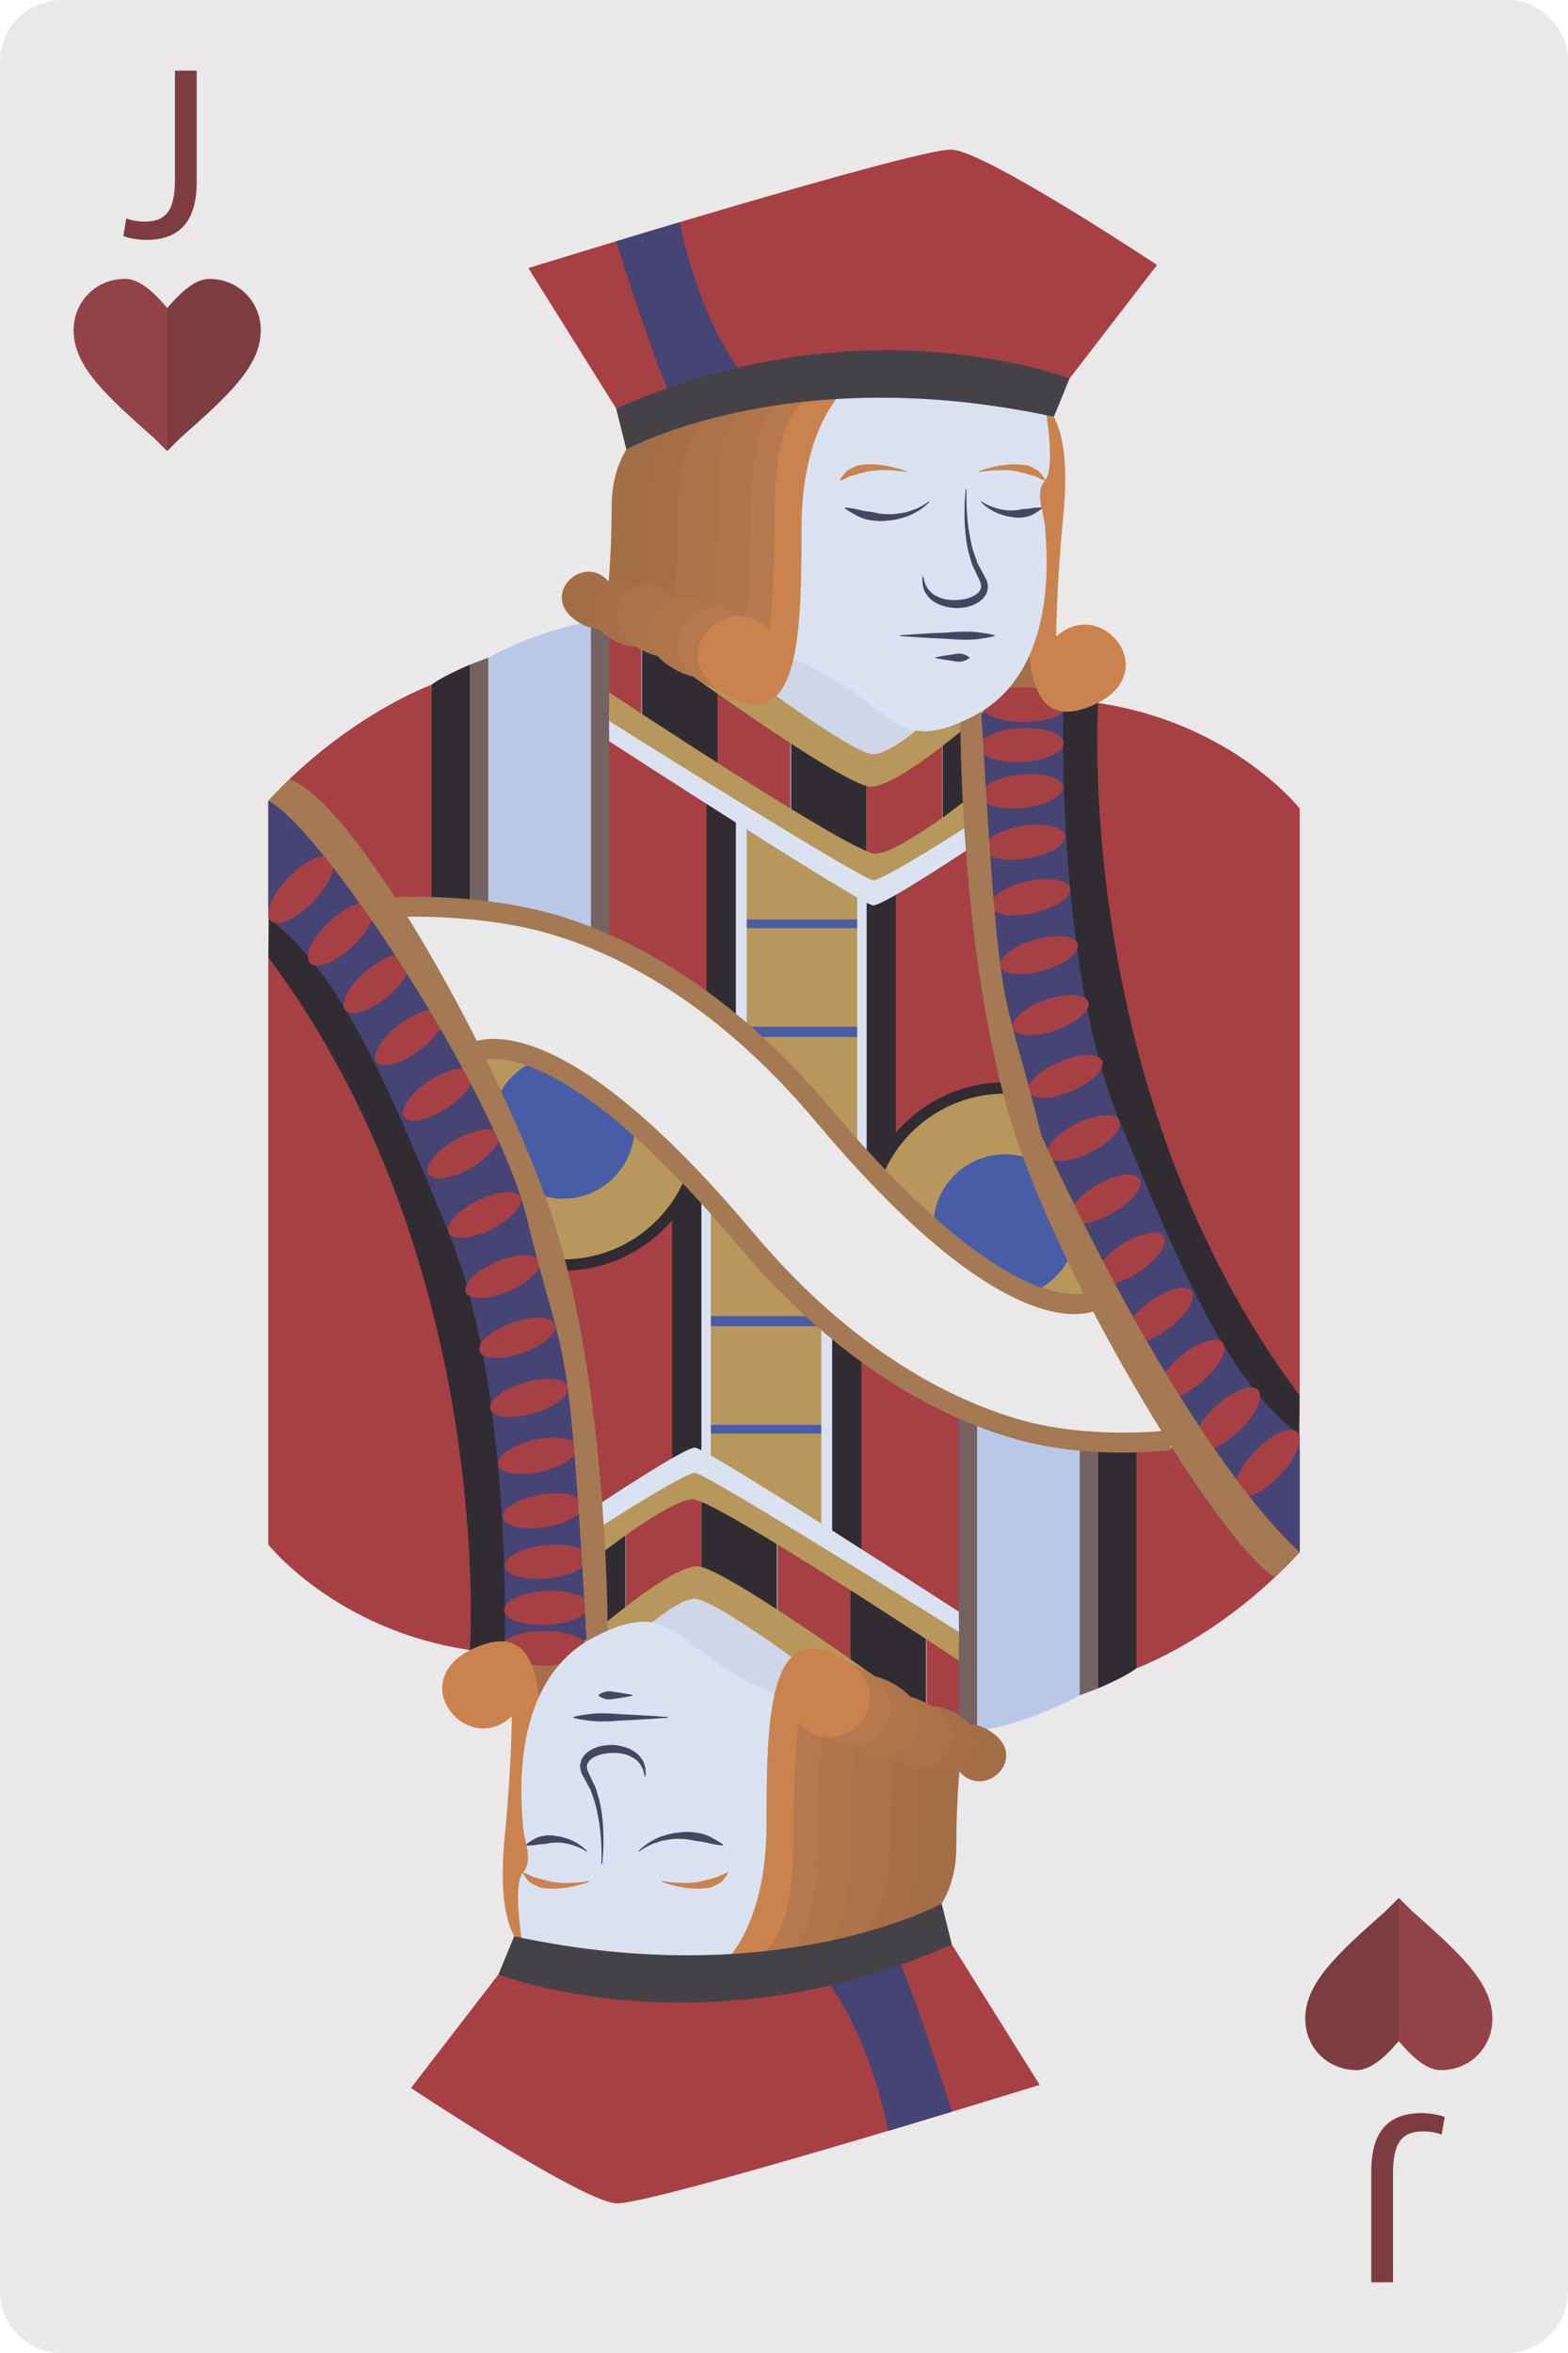 <?xml version="1.0" encoding="UTF-8" standalone="no"?><!-- Generator: Gravit.io --><svg xmlns="http://www.w3.org/2000/svg" xmlns:xlink="http://www.w3.org/1999/xlink" style="isolation:isolate" viewBox="418.385 450.193 69.123 103.684" width="69.123pt" height="103.684pt"><g><path d=" M 487.508 551.156 C 487.508 552.658 486.289 553.877 484.787 553.877 L 421.106 553.877 C 419.604 553.877 418.385 552.658 418.385 551.156 L 418.385 452.914 C 418.385 451.412 419.604 450.193 421.106 450.193 L 484.787 450.193 C 486.289 450.193 487.508 451.412 487.508 452.914 L 487.508 551.156 Z " fill="rgb(234,232,232)"/><path d=" M 425.758 470.068 L 425.181 469.492 C 423.037 467.596 421.636 466.318 421.636 464.75 C 421.636 463.475 422.626 462.484 423.901 462.484 C 424.605 462.484 425.306 463.234 425.758 463.77 C 426.211 463.234 426.911 462.484 427.614 462.484 C 428.89 462.484 429.88 463.475 429.88 464.75 C 429.88 466.318 428.479 467.596 426.335 469.492 L 425.758 470.068 Z " fill="rgb(125,60,64)"/><path d=" M 425.749 463.764 C 425.296 463.229 424.601 462.488 423.901 462.488 C 422.626 462.488 421.636 463.479 421.636 464.754 C 421.636 466.322 423.037 467.602 425.181 469.496 L 425.749 470.064 L 425.749 463.764 Z " fill="rgb(147,67,72)"/><path d=" M 480.047 533.828 L 480.625 534.404 C 482.769 536.301 484.17 537.578 484.17 539.146 C 484.17 540.422 483.18 541.412 481.903 541.412 C 481.2 541.412 480.5 540.664 480.047 540.129 C 479.595 540.664 478.894 541.412 478.191 541.412 C 476.915 541.412 475.925 540.422 475.925 539.146 C 475.925 537.578 477.325 536.301 479.47 534.404 L 480.047 533.828 Z " fill="rgb(125,60,64)"/><path d=" M 480.056 540.135 C 480.51 540.668 481.204 541.408 481.903 541.408 C 483.18 541.408 484.17 540.418 484.17 539.143 C 484.17 537.574 482.769 536.297 480.625 534.4 L 480.056 533.834 L 480.056 540.135 Z " fill="rgb(147,67,72)"/><path d=" M 426.098 458.14 C 426.098 459.577 425.608 459.958 424.759 459.958 C 424.432 459.958 424.149 459.893 423.953 459.817 L 423.823 460.59 C 424.051 460.688 424.476 460.764 424.835 460.764 C 426.098 460.764 427.056 460.165 427.056 458.217 L 427.056 453.307 L 426.098 453.307 L 426.098 458.14 Z " fill="rgb(125,60,64)"/><path d=" M 479.794 545.93 C 479.794 544.493 480.284 544.112 481.133 544.112 C 481.46 544.112 481.743 544.177 481.939 544.253 L 482.069 543.48 C 481.841 543.382 481.416 543.306 481.057 543.306 C 479.794 543.306 478.836 543.905 478.836 545.853 L 478.836 550.763 L 479.794 550.763 L 479.794 545.93 Z " fill="rgb(125,60,64)"/><path d=" M 468.489 523.703 C 468.489 523.703 472.214 522.355 475.681 518.592 L 475.681 513.98 L 468.489 513.98 L 468.489 523.703 Z " fill="rgb(166,64,69)"/><path d=" M 465.533 466.875 L 469.391 461.869 C 469.391 461.869 461.865 456.875 460.348 456.787 C 458.83 456.699 441.676 462.006 441.676 462.006 L 445.548 468.195 L 465.533 466.875 Z " fill="rgb(166,64,69)"/><path d=" M 445.548 460.824 C 445.548 460.824 447.674 467.627 448.224 468.078 C 448.774 468.531 451.572 467.244 451.572 467.244 C 451.572 467.244 449.414 465.107 448.35 459.984 L 445.548 460.824 Z " fill="rgb(69,68,116)"/><path d=" M 475.681 511.689 L 475.681 485.82 C 475.681 485.82 472.429 481.676 465.902 481.063 C 465.902 481.063 465.781 507.264 475.681 511.689 Z " fill="rgb(166,64,69)"/><path d=" M 456.589 482.482 L 453.261 482.482 L 453.261 488.592 L 456.589 488.592 L 456.589 482.482 Z " fill="rgb(48,44,50)"/><path d=" M 463.262 480.373 L 459.934 480.373 L 459.934 486.482 L 463.262 486.482 L 463.262 480.373 Z " fill="rgb(48,44,50)"/><path d=" M 453.236 480.057 L 449.908 480.057 L 449.908 486.164 L 453.236 486.164 L 453.236 480.057 Z " fill="rgb(166,64,69)"/><path d=" M 459.917 482.049 L 456.589 482.049 L 456.589 488.158 L 459.917 488.158 L 459.917 482.049 Z " fill="rgb(166,64,69)"/><path d=" M 450.014 478.215 L 446.685 478.215 L 446.685 484.324 L 450.014 484.324 L 450.014 478.215 Z " fill="rgb(48,44,50)"/><path d=" M 446.66 478.094 L 443.332 478.094 L 443.332 481.896 L 446.66 481.896 L 446.66 478.094 Z " fill="rgb(166,64,69)"/><path d=" M 463.233 478.203 L 462.472 480.924 L 465.03 481.063 L 463.233 478.203 Z " fill="rgb(167,111,73)"/><path d=" M 466.794 481.16 C 466.794 481.16 465.629 498.273 475.681 511.689 C 475.669 512.871 475.662 513.471 475.662 513.471 C 475.662 513.471 469.747 510.691 466.381 498.965 C 463.015 487.24 464.54 481.16 464.54 481.16 L 466.794 481.16 Z " fill="rgb(48,44,50)"/><path d=" M 465.257 481.541 C 465.257 481.541 464.948 492.805 467.728 499.553 C 470.507 506.301 472.441 510.9 475.681 513.441 L 475.681 518.592 C 475.681 518.592 466.549 509.762 463.555 499.816 C 460.561 489.869 461.12 481.17 461.12 481.17 L 465.257 481.541 Z " fill="rgb(69,68,116)"/><path d=" M 465.426 481.244 C 465.426 481.666 464.568 482.008 463.512 482.008 C 462.454 482.008 461.598 481.666 461.598 481.244 C 461.598 480.82 462.454 480.479 463.512 480.479 C 464.568 480.479 465.426 480.82 465.426 481.244 Z " fill="rgb(166,64,69)"/><path d=" M 465.284 482.926 C 465.306 483.34 464.485 483.719 463.452 483.773 C 462.418 483.828 461.562 483.537 461.541 483.123 C 461.519 482.711 462.339 482.332 463.373 482.277 C 464.406 482.223 465.263 482.514 465.284 482.926 Z " fill="rgb(166,64,69)"/><path d=" M 465.255 484.861 C 465.299 485.266 464.515 485.682 463.504 485.791 C 462.493 485.898 461.639 485.66 461.595 485.256 C 461.551 484.852 462.336 484.438 463.346 484.328 C 464.356 484.219 465.211 484.457 465.255 484.861 Z " fill="rgb(166,64,69)"/><path d=" M 465.343 487.01 C 465.408 487.404 464.66 487.857 463.673 488.021 C 462.686 488.184 461.832 487.996 461.767 487.602 C 461.701 487.207 462.449 486.756 463.437 486.592 C 464.424 486.428 465.277 486.615 465.343 487.01 Z " fill="rgb(166,64,69)"/><path d=" M 465.554 489.332 C 465.641 489.717 464.929 490.207 463.965 490.424 C 463.001 490.643 462.148 490.506 462.062 490.121 C 461.975 489.736 462.686 489.246 463.649 489.029 C 464.614 488.811 465.467 488.947 465.554 489.332 Z " fill="rgb(166,64,69)"/><path d=" M 465.892 491.787 C 466.001 492.162 465.326 492.689 464.384 492.961 C 463.443 493.232 462.592 493.148 462.483 492.773 C 462.374 492.396 463.05 491.871 463.99 491.6 C 464.932 491.326 465.782 491.41 465.892 491.787 Z " fill="rgb(166,64,69)"/><path d=" M 466.363 494.334 C 466.494 494.701 465.855 495.264 464.938 495.59 C 464.02 495.916 463.17 495.885 463.039 495.518 C 462.909 495.15 463.547 494.59 464.465 494.262 C 465.383 493.936 466.232 493.969 466.363 494.334 Z " fill="rgb(166,64,69)"/><path d=" M 466.974 496.936 C 467.126 497.295 466.524 497.893 465.629 498.273 C 464.735 498.656 463.886 498.674 463.733 498.316 C 463.581 497.959 464.183 497.361 465.078 496.98 C 465.973 496.598 466.821 496.58 466.974 496.936 Z " fill="rgb(166,64,69)"/><path d=" M 467.728 499.553 C 467.901 499.9 467.336 500.535 466.465 500.971 C 465.593 501.406 464.746 501.479 464.571 501.129 C 464.397 500.781 464.963 500.146 465.835 499.711 C 466.706 499.275 467.554 499.203 467.728 499.553 Z " fill="rgb(166,64,69)"/><path d=" M 468.631 502.143 C 468.827 502.48 468.297 503.152 467.449 503.643 C 466.601 504.133 465.755 504.256 465.559 503.916 C 465.362 503.578 465.893 502.904 466.74 502.414 C 467.589 501.926 468.435 501.803 468.631 502.143 Z " fill="rgb(166,64,69)"/><path d=" M 469.688 504.664 C 469.906 504.994 469.414 505.703 468.589 506.248 C 467.763 506.793 466.918 506.967 466.7 506.637 C 466.482 506.307 466.976 505.598 467.8 505.053 C 468.626 504.51 469.471 504.336 469.688 504.664 Z " fill="rgb(166,64,69)"/><path d=" M 470.906 507.082 C 471.146 507.402 470.689 508.148 469.887 508.748 C 469.085 509.346 468.241 509.572 468.001 509.252 C 467.762 508.932 468.219 508.186 469.021 507.586 C 469.822 506.988 470.667 506.762 470.906 507.082 Z " fill="rgb(166,64,69)"/><path d=" M 472.288 509.354 C 472.55 509.666 472.13 510.447 471.352 511.102 C 470.572 511.754 469.729 512.031 469.468 511.721 C 469.207 511.41 469.627 510.627 470.406 509.975 C 471.185 509.32 472.027 509.043 472.288 509.354 Z " fill="rgb(166,64,69)"/><path d=" M 473.842 511.441 C 474.124 511.742 473.741 512.561 472.985 513.27 C 472.229 513.977 471.388 514.307 471.105 514.004 C 470.822 513.703 471.206 512.883 471.961 512.176 C 472.717 511.467 473.559 511.139 473.842 511.441 Z " fill="rgb(166,64,69)"/><path d=" M 475.57 513.303 C 475.875 513.594 475.528 514.449 474.796 515.213 C 474.063 515.975 473.223 516.355 472.918 516.063 C 472.613 515.77 472.96 514.914 473.692 514.152 C 474.425 513.391 475.266 513.01 475.57 513.303 Z " fill="rgb(166,64,69)"/><path d=" M 456.364 496.135 L 451.074 496.135 L 451.074 490.283 L 456.364 490.283 L 456.364 496.135 Z " fill="rgb(73,93,167)"/><path d=" M 451.303 495.889 L 456.364 495.889 L 456.364 501.195 L 451.303 495.889 Z " fill="rgb(183,151,91)"/><path d=" M 451.119 495.438 L 456.454 495.438 L 456.454 491.094 L 451.119 491.094 L 451.119 495.438 Z " fill="rgb(183,151,91)"/><path d=" M 451.119 490.711 L 456.364 490.711 L 456.364 489.293 L 451.119 486.119 L 451.119 490.711 Z " fill="rgb(183,151,91)"/><path d=" M 457.387 501.703 L 457.184 489.387 L 461.524 486.934 C 461.524 486.934 462.378 497.133 463.408 498.965 C 464.439 500.797 457.387 501.703 457.387 501.703 Z " fill="rgb(166,64,69)"/><path d=" M 457.462 501.74 L 456.173 501.102 L 456.173 488.496 L 457.462 488.496 L 457.462 501.74 Z " fill="rgb(218,226,242)"/><path d=" M 457.878 502.223 L 456.589 501.584 L 456.589 488.979 L 457.878 488.979 L 457.878 502.223 Z " fill="rgb(48,44,50)"/><path d=" M 466.312 506.496 C 465.874 505.393 465.133 504.371 464.586 503.316 C 463.694 501.6 463.06 499.781 462.768 497.889 C 462.741 497.889 462.715 497.887 462.688 497.887 C 460.021 497.887 457.739 499.539 456.809 501.875 C 457.006 502.1 457.198 502.33 457.444 502.537 C 457.888 502.91 458.41 503.205 458.872 503.559 C 459.994 504.418 460.852 505.604 462.106 506.279 C 463.053 506.787 464.059 507.141 465.066 507.506 C 465.498 507.662 465.937 507.82 466.386 507.924 C 466.522 507.904 466.657 507.885 466.794 507.865 C 466.628 507.404 466.485 506.934 466.312 506.496 Z " fill="rgb(48,44,50)"/><path d=" M 466.312 506.496 C 465.874 505.393 465.133 504.371 464.586 503.316 C 463.774 501.752 463.174 500.102 462.853 498.389 C 462.798 498.387 462.743 498.385 462.688 498.385 C 460.144 498.385 457.979 500.016 457.184 502.289 C 457.266 502.373 457.35 502.457 457.444 502.537 C 457.888 502.91 458.41 503.205 458.872 503.559 C 459.994 504.418 460.852 505.604 462.106 506.279 C 463.053 506.787 464.059 507.141 465.066 507.506 C 465.498 507.662 465.937 507.82 466.386 507.924 C 466.522 507.904 466.658 507.885 466.794 507.865 C 466.628 507.404 466.485 506.934 466.312 506.496 Z " fill="rgb(183,151,91)"/><path d=" M 464.586 503.316 C 464.229 502.629 463.914 501.924 463.645 501.205 C 463.343 501.109 463.021 501.057 462.688 501.057 C 460.976 501.057 459.585 502.42 459.533 504.121 C 460.361 504.883 461.108 505.742 462.106 506.279 C 462.708 506.602 463.334 506.863 463.969 507.104 C 464.773 506.746 465.399 506.063 465.683 505.223 C 465.319 504.582 464.917 503.955 464.586 503.316 Z " fill="rgb(73,93,167)"/><path d=" M 444.838 491.756 L 450.017 494.746 L 450.279 485.104 L 444.838 482.105 L 444.838 491.756 Z " fill="rgb(166,64,69)"/><path d=" M 451.303 495.295 L 450.014 495.295 L 450.014 485.537 L 451.303 485.537 L 451.303 495.295 Z " fill="rgb(218,226,242)"/><path d=" M 439.91 479.174 C 439.91 479.174 442.139 477.922 444.437 477.6 L 444.714 491.582 C 444.714 491.582 441.188 490.273 439.603 490.334 L 439.91 479.174 Z " fill="rgb(185,200,230)"/><path d=" M 439.91 479.174 L 439.107 479.479 L 439.107 490.238 L 439.91 490.238 L 439.91 479.174 Z " fill="rgb(117,98,98)"/><path d=" M 439.107 479.479 C 439.107 479.479 437.919 479.973 437.404 480.369 L 437.404 490.09 L 439.107 490.09 L 439.107 479.479 Z " fill="rgb(48,44,50)"/><path d=" M 437.404 480.369 C 437.404 480.369 433.68 481.715 430.213 485.48 L 430.213 490.09 L 437.404 490.09 L 437.404 480.369 Z " fill="rgb(166,64,69)"/><path d=" M 450.824 494.861 L 449.534 494.861 L 449.534 485.104 L 450.824 485.104 L 450.824 494.861 Z " fill="rgb(48,44,50)"/><path d=" M 445.239 477.6 L 444.437 477.6 L 444.437 491.314 L 445.239 491.314 L 445.239 477.6 Z " fill="rgb(117,98,98)"/><path d=" M 465.745 508.098 C 465.261 508.098 464.631 508.002 463.84 507.701 C 461.218 506.707 458.011 503.973 454.311 499.572 C 449.853 494.271 445.471 492.164 442.579 491.33 C 439.452 490.428 435.898 490.596 435.877 490.6 L 435.724 489.736 C 435.816 489.721 439.458 489.529 442.765 490.471 C 445.787 491.334 450.36 493.514 454.98 499.008 C 463.295 508.895 466.465 507.094 466.496 507.074 L 466.991 507.797 C 466.928 507.844 466.531 508.098 465.745 508.098 Z " fill="rgb(164,121,83)"/><path d=" M 445.239 481.551 C 445.239 481.551 455.954 488.539 456.966 488.539 C 457.978 488.539 461.014 486.412 461.014 486.412 L 461.014 487.648 C 461.014 487.648 457.353 490.09 456.876 490.09 C 456.4 490.09 445.239 482.857 445.239 482.857 L 445.239 481.551 Z " fill="rgb(218,226,242)"/><path d=" M 446.437 478.203 C 446.437 478.203 455.492 484.859 456.777 484.859 C 458.063 484.859 461.79 481.531 461.79 481.531 L 446.437 478.203 Z " fill="rgb(183,151,91)"/><path d=" M 445.239 480.703 C 445.239 480.703 455.954 487.811 456.966 487.811 C 457.978 487.811 461.014 485.414 461.014 485.414 L 461.014 486.611 C 461.014 486.611 457.353 488.979 456.876 488.979 C 456.4 488.979 445.239 481.967 445.239 481.967 L 445.239 480.703 Z " fill="rgb(183,151,91)"/><path d=" M 460.722 482.023 C 460.722 482.023 460.696 493.328 463.341 500.787 C 465.985 508.244 472.643 518.732 474.6 519.684 L 475.681 518.592 C 475.681 518.592 470.996 514.729 464.293 500.238 C 462.548 493.064 462.488 496.166 461.645 481.551 C 460.802 466.936 460.722 482.023 460.722 482.023 Z " fill="rgb(164,121,83)"/><path d=" M 452.39 480.703 C 452.39 480.703 456.094 483.428 456.881 483.428 C 457.668 483.428 459.348 481.895 459.348 481.895 C 459.348 481.895 454.221 478.477 452.812 478.959 C 451.403 479.439 452.39 480.703 452.39 480.703 Z " fill="rgb(206,214,231)"/><path d=" M 462.704 467.344 C 462.704 467.344 464.452 469.086 464.006 473.615 C 463.56 478.146 463.183 482.684 466.496 481.299 C 469.81 479.914 466.945 476.385 464.946 478.248 C 464.946 478.248 464.957 476.014 465.246 473.076 C 465.536 470.137 465.324 467.322 462.704 467.344 Z " fill="rgb(202,131,78)"/><path d=" M 464.455 468.078 C 464.455 468.078 464.941 470.803 464.455 471.357 C 463.969 471.914 464.421 472.775 464.455 473.439 C 464.49 474.104 465.186 479.697 461.363 481.713 C 457.541 483.729 457.854 480.943 453.163 479.174 C 453.163 479.174 452.434 468.266 455.63 467.363 C 455.63 467.363 461.988 466.814 464.455 468.078 Z " fill="rgb(218,226,242)"/><path d=" M 448.844 468.779 C 448.844 468.779 447.604 469.793 447.604 472.748 C 447.604 475.701 446.072 478.791 444.02 477.686 C 441.967 476.58 444.042 474.482 445.215 475.814 C 445.215 475.814 445.351 474.371 445.351 472.453 C 445.351 470.537 446.423 468.301 448.844 468.779 Z " fill="rgb(163,109,72)"/><path d=" M 450.021 468.092 C 450.021 468.092 448.587 469.266 448.587 472.686 C 448.587 476.104 447.816 479.691 445.441 478.412 C 443.067 477.135 445.468 474.707 446.825 476.246 C 446.825 476.246 446.981 474.576 446.981 472.357 C 446.981 470.141 448.064 467.883 450.021 468.092 Z " fill="rgb(167,111,73)"/><path d=" M 451.572 467.721 C 451.572 467.721 450.211 470.123 450.211 473.801 C 450.211 477.477 449.185 480.184 446.63 478.809 C 444.075 477.434 446.658 474.822 448.117 476.479 C 448.117 476.479 448.286 474.682 448.286 472.297 C 448.286 469.91 449.467 467.496 451.572 467.721 Z " fill="rgb(172,114,74)"/><path d=" M 452.812 467.535 C 452.812 467.535 451.843 469.168 451.843 473.27 C 451.843 477.369 451.028 481.246 448.179 479.713 C 445.33 478.18 448.211 475.268 449.838 477.115 C 449.838 477.115 450.026 475.111 450.026 472.451 C 450.026 469.789 450.464 467.285 452.812 467.535 Z " fill="rgb(177,117,75)"/><path d=" M 454.454 467.357 C 454.454 467.357 452.617 468.861 452.617 473.236 C 452.617 477.611 452.551 481.988 449.511 480.352 C 446.471 478.715 449.544 475.607 451.28 477.578 C 451.28 477.578 451.481 475.441 451.481 472.602 C 451.481 469.762 451.949 467.09 454.454 467.357 Z " fill="rgb(182,120,76)"/><path d=" M 455.63 467.363 C 455.63 467.363 453.719 468.926 453.719 473.479 C 453.719 478.029 453.65 482.582 450.488 480.879 C 447.326 479.176 450.522 475.945 452.329 477.994 C 452.329 477.994 452.538 475.771 452.538 472.818 C 452.538 469.863 453.024 467.084 455.63 467.363 Z " fill="rgb(202,131,78)"/><path d=" M 445.997 469.996 C 445.997 469.996 453.173 466.037 464.843 468.559 L 465.533 466.875 C 465.533 466.875 456.488 463.332 445.548 468.195 L 445.997 469.996 Z " fill="rgb(68,66,71)"/><path d=" M 461.532 470.96 C 461.532 470.96 462.262 470.665 463.069 470.656 C 463.27 470.644 463.476 470.676 463.668 470.696 C 463.854 470.76 464.017 470.858 464.15 470.932 C 464.38 471.171 464.469 471.346 464.469 471.346 L 464.441 471.369 C 464.441 471.369 464.233 471.298 464.014 471.174 C 463.878 471.143 463.73 471.104 463.577 471.05 C 463.411 471.024 463.24 470.954 463.055 470.937 C 462.87 470.924 462.683 470.896 462.506 470.91 C 462.328 470.912 462.161 470.918 462.019 470.933 C 461.732 470.955 461.542 470.993 461.542 470.993 L 461.532 470.96 Z " fill="rgb(202,131,78)"/><path d=" M 458.335 470.993 C 458.335 470.993 458.145 470.955 457.858 470.933 C 457.716 470.918 457.549 470.912 457.371 470.91 C 457.194 470.896 457.007 470.924 456.822 470.937 C 456.637 470.954 456.466 471.024 456.3 471.05 C 456.146 471.104 455.999 471.143 455.863 471.174 C 455.644 471.298 455.436 471.369 455.436 471.369 L 455.408 471.346 C 455.408 471.346 455.497 471.171 455.727 470.932 C 455.86 470.858 456.022 470.76 456.209 470.696 C 456.401 470.676 456.607 470.644 456.808 470.656 C 457.615 470.665 458.345 470.96 458.345 470.96 L 458.335 470.993 Z " fill="rgb(202,131,78)"/><path d=" M 459.359 472.31 C 459.359 472.31 459.193 472.5 458.872 472.703 C 458.708 472.793 458.513 472.912 458.283 472.978 C 458.055 473.048 457.807 473.121 457.548 473.127 C 457.29 473.171 457.032 473.16 456.792 473.118 C 456.549 473.089 456.336 473.016 456.167 472.919 C 455.822 472.744 455.622 472.59 455.622 472.59 L 455.638 472.559 C 455.638 472.559 455.901 472.574 456.252 472.654 C 456.424 472.713 456.631 472.733 456.851 472.758 C 457.066 472.809 457.298 472.857 457.535 472.847 C 457.774 472.868 458.007 472.824 458.228 472.782 C 458.342 472.771 458.44 472.726 458.539 472.694 C 458.635 472.659 458.734 472.638 458.813 472.595 C 459.146 472.445 459.336 472.284 459.336 472.284 L 459.359 472.31 Z " fill="rgb(69,71,97)"/><path d=" M 461.652 472.284 C 461.652 472.284 461.794 472.394 462.036 472.493 C 462.155 472.544 462.302 472.588 462.455 472.629 C 462.613 472.652 462.776 472.7 462.947 472.684 C 463.115 472.688 463.279 472.67 463.432 472.631 C 463.584 472.613 463.733 472.623 463.857 472.586 C 464.108 472.547 464.309 472.559 464.309 472.559 L 464.322 472.59 C 464.322 472.59 464.187 472.718 463.936 472.854 C 463.813 472.929 463.652 472.973 463.475 472.993 C 463.297 473.023 463.107 473 462.921 472.963 C 462.732 472.951 462.558 472.873 462.393 472.822 C 462.232 472.756 462.09 472.678 461.977 472.601 C 461.748 472.448 461.629 472.311 461.629 472.31 L 461.652 472.284 Z " fill="rgb(69,71,97)"/><path d=" M 460.998 471.742 C 460.998 471.742 460.963 472.255 461.028 473.018 C 461.062 473.399 461.13 473.839 461.239 474.3 C 461.297 474.528 461.39 474.753 461.465 474.987 C 461.583 475.208 461.704 475.432 461.824 475.656 C 461.891 475.748 461.932 475.926 461.938 476.096 L 461.881 476.335 C 461.842 476.403 461.797 476.469 461.752 476.533 C 461.544 476.762 461.276 476.872 461.023 476.94 C 460.766 476.986 460.512 477.009 460.275 476.965 C 460.041 476.928 459.819 476.864 459.639 476.752 C 459.455 476.654 459.305 476.512 459.219 476.364 C 459.109 476.229 459.089 476.075 459.057 475.962 C 459.041 475.726 459.053 475.598 459.053 475.598 L 459.088 475.598 C 459.088 475.598 459.109 475.729 459.173 475.931 C 459.231 476.021 459.269 476.145 459.378 476.241 C 459.464 476.353 459.607 476.438 459.765 476.504 C 459.918 476.582 460.112 476.618 460.313 476.631 C 460.514 476.645 460.729 476.632 460.941 476.585 C 461.152 476.537 461.36 476.449 461.506 476.313 C 461.65 476.156 461.682 476.013 461.57 475.774 C 461.46 475.54 461.35 475.307 461.241 475.076 C 461.173 474.826 461.089 474.585 461.041 474.345 C 460.949 473.864 460.913 473.412 460.906 473.024 C 460.893 472.25 460.963 471.738 460.963 471.738 L 460.998 471.742 Z " fill="rgb(69,71,97)"/><path d=" M 458.063 478.186 C 458.063 478.186 459.105 478.108 460.147 478.063 C 460.669 478.018 461.189 478.004 461.581 478.064 C 461.972 478.109 462.232 478.186 462.232 478.186 L 462.232 478.221 C 462.232 478.221 461.972 478.297 461.581 478.342 C 461.189 478.402 460.669 478.389 460.147 478.344 C 459.105 478.298 458.063 478.221 458.063 478.221 L 458.063 478.186 Z " fill="rgb(69,71,97)"/><path d=" M 459.626 479.156 C 459.626 479.156 460 479.079 460.373 479.033 C 460.56 478.988 460.746 478.975 460.887 479.035 C 461.026 479.08 461.12 479.156 461.12 479.156 L 461.12 479.191 C 461.12 479.191 461.026 479.268 460.887 479.313 C 460.746 479.373 460.56 479.359 460.373 479.314 C 460 479.269 459.626 479.191 459.626 479.191 L 459.626 479.156 Z " fill="rgb(69,71,97)"/><path d=" M 440.36 537.195 L 436.503 542.201 C 436.503 542.201 444.028 547.195 445.546 547.283 C 447.063 547.371 464.218 542.064 464.218 542.064 L 460.345 535.875 L 440.36 537.195 Z " fill="rgb(166,64,69)"/><path d=" M 460.345 543.246 C 460.345 543.246 458.22 536.443 457.67 535.992 C 457.119 535.541 454.321 536.828 454.321 536.828 C 454.321 536.828 456.479 538.963 457.544 544.088 L 460.345 543.246 Z " fill="rgb(69,68,116)"/><path d=" M 430.213 492.381 L 430.213 518.25 C 430.213 518.25 433.465 522.396 439.99 523.01 C 439.99 523.01 440.111 496.807 430.213 492.381 Z " fill="rgb(166,64,69)"/><path d=" M 449.305 521.588 L 452.632 521.588 L 452.632 515.479 L 449.305 515.479 L 449.305 521.588 Z " fill="rgb(48,44,50)"/><path d=" M 442.632 523.697 L 445.96 523.697 L 445.96 517.588 L 442.632 517.588 L 442.632 523.697 Z " fill="rgb(48,44,50)"/><path d=" M 452.657 524.016 L 455.985 524.016 L 455.985 517.906 L 452.657 517.906 L 452.657 524.016 Z " fill="rgb(166,64,69)"/><path d=" M 445.976 522.023 L 449.305 522.023 L 449.305 515.914 L 445.976 515.914 L 445.976 522.023 Z " fill="rgb(166,64,69)"/><path d=" M 455.88 525.855 L 459.208 525.855 L 459.208 519.748 L 455.88 519.748 L 455.88 525.855 Z " fill="rgb(48,44,50)"/><path d=" M 459.232 525.979 L 462.562 525.979 L 462.562 522.174 L 459.232 522.174 L 459.232 525.979 Z " fill="rgb(166,64,69)"/><path d=" M 442.66 525.869 L 443.422 523.146 L 440.863 523.01 L 442.66 525.869 Z " fill="rgb(167,111,73)"/><path d=" M 439.1 522.912 C 439.1 522.912 440.265 505.797 430.213 492.381 C 430.225 491.199 430.23 490.6 430.23 490.6 C 430.23 490.6 436.147 493.381 439.514 505.105 C 442.879 516.83 441.354 522.912 441.354 522.912 L 439.1 522.912 Z " fill="rgb(48,44,50)"/><path d=" M 440.637 522.529 C 440.637 522.529 440.945 511.268 438.166 504.52 C 435.387 497.771 433.452 493.17 430.213 490.629 L 430.213 485.48 C 430.213 485.48 435.21 486.494 442.338 504.256 C 445.333 514.201 444.773 522.9 444.773 522.9 L 440.637 522.529 Z " fill="rgb(69,68,116)"/><path d=" M 440.468 522.828 C 440.468 522.404 441.324 522.063 442.382 522.063 C 443.439 522.063 444.296 522.404 444.296 522.828 C 444.296 523.25 443.439 523.592 442.382 523.592 C 441.324 523.592 440.468 523.25 440.468 522.828 Z " fill="rgb(166,64,69)"/><path d=" M 440.609 521.145 C 440.587 520.732 441.407 520.354 442.441 520.299 C 443.476 520.244 444.331 520.535 444.354 520.947 C 444.375 521.361 443.555 521.74 442.521 521.795 C 441.486 521.848 440.631 521.559 440.609 521.145 Z " fill="rgb(166,64,69)"/><path d=" M 440.638 519.209 C 440.595 518.805 441.38 518.391 442.39 518.281 C 443.4 518.172 444.255 518.41 444.299 518.814 C 444.342 519.219 443.558 519.635 442.547 519.742 C 441.537 519.852 440.682 519.613 440.638 519.209 Z " fill="rgb(166,64,69)"/><path d=" M 440.55 517.061 C 440.485 516.666 441.232 516.213 442.221 516.051 C 443.208 515.887 444.062 516.074 444.127 516.469 C 444.191 516.863 443.444 517.316 442.457 517.479 C 441.469 517.643 440.615 517.455 440.55 517.061 Z " fill="rgb(166,64,69)"/><path d=" M 440.34 514.74 C 440.253 514.354 440.964 513.865 441.929 513.646 C 442.893 513.43 443.745 513.564 443.832 513.951 C 443.919 514.336 443.208 514.824 442.243 515.043 C 441.279 515.26 440.427 515.125 440.34 514.74 Z " fill="rgb(166,64,69)"/><path d=" M 440.002 512.285 C 439.893 511.908 440.567 511.383 441.509 511.111 C 442.45 510.838 443.302 510.922 443.41 511.299 C 443.519 511.674 442.844 512.201 441.903 512.473 C 440.962 512.744 440.11 512.66 440.002 512.285 Z " fill="rgb(166,64,69)"/><path d=" M 439.53 509.736 C 439.399 509.369 440.038 508.807 440.956 508.48 C 441.874 508.154 442.724 508.186 442.854 508.553 C 442.984 508.92 442.347 509.482 441.429 509.809 C 440.511 510.135 439.66 510.104 439.53 509.736 Z " fill="rgb(166,64,69)"/><path d=" M 438.92 507.135 C 438.768 506.777 439.369 506.178 440.265 505.797 C 441.158 505.416 442.008 505.396 442.159 505.754 C 442.313 506.111 441.71 506.711 440.815 507.092 C 439.921 507.473 439.071 507.492 438.92 507.135 Z " fill="rgb(166,64,69)"/><path d=" M 438.166 504.52 C 437.991 504.17 438.557 503.535 439.429 503.1 C 440.301 502.664 441.147 502.594 441.322 502.941 C 441.496 503.289 440.931 503.926 440.059 504.361 C 439.188 504.797 438.34 504.867 438.166 504.52 Z " fill="rgb(166,64,69)"/><path d=" M 437.263 501.93 C 437.066 501.59 437.596 500.918 438.444 500.428 C 439.293 499.939 440.139 499.816 440.334 500.154 C 440.53 500.494 440.001 501.166 439.153 501.656 C 438.305 502.146 437.458 502.27 437.263 501.93 Z " fill="rgb(166,64,69)"/><path d=" M 436.204 499.406 C 435.987 499.076 436.479 498.367 437.306 497.824 C 438.13 497.279 438.976 497.104 439.192 497.434 C 439.411 497.764 438.918 498.473 438.093 499.018 C 437.268 499.563 436.423 499.736 436.204 499.406 Z " fill="rgb(166,64,69)"/><path d=" M 434.987 496.988 C 434.748 496.668 435.204 495.922 436.007 495.324 C 436.809 494.725 437.652 494.498 437.892 494.82 C 438.131 495.141 437.675 495.885 436.873 496.484 C 436.071 497.084 435.227 497.309 434.987 496.988 Z " fill="rgb(166,64,69)"/><path d=" M 433.604 494.717 C 433.344 494.406 433.764 493.623 434.542 492.971 C 435.321 492.316 436.164 492.039 436.425 492.35 C 436.687 492.662 436.267 493.443 435.487 494.098 C 434.709 494.75 433.866 495.027 433.604 494.717 Z " fill="rgb(166,64,69)"/><path d=" M 432.052 492.631 C 431.769 492.328 432.152 491.51 432.908 490.803 C 433.663 490.094 434.505 489.766 434.788 490.066 C 435.07 490.369 434.688 491.188 433.933 491.895 C 433.177 492.604 432.335 492.932 432.052 492.631 Z " fill="rgb(166,64,69)"/><path d=" M 430.323 490.77 C 430.019 490.477 430.365 489.621 431.098 488.859 C 431.83 488.098 432.671 487.717 432.976 488.01 C 433.28 488.301 432.933 489.156 432.201 489.918 C 431.469 490.682 430.628 491.063 430.323 490.77 Z " fill="rgb(166,64,69)"/><path d=" M 449.529 507.936 L 454.819 507.936 L 454.819 513.789 L 449.529 513.789 L 449.529 507.936 Z " fill="rgb(73,93,167)"/><path d=" M 454.591 508.184 L 449.529 508.184 L 449.529 502.875 L 454.591 508.184 Z " fill="rgb(183,151,91)"/><path d=" M 454.773 508.633 L 449.438 508.633 L 449.438 512.979 L 454.773 512.979 L 454.773 508.633 Z " fill="rgb(183,151,91)"/><path d=" M 454.773 513.361 L 449.529 513.361 L 449.529 514.779 L 454.773 517.953 L 454.773 513.361 Z " fill="rgb(183,151,91)"/><path d=" M 448.507 502.367 L 448.71 514.684 L 444.368 517.137 C 444.368 517.137 443.517 506.938 442.485 505.105 C 441.454 503.273 448.507 502.367 448.507 502.367 Z " fill="rgb(166,64,69)"/><path d=" M 448.431 502.33 L 449.721 502.971 L 449.721 515.574 L 448.431 515.574 L 448.431 502.33 Z " fill="rgb(218,226,242)"/><path d=" M 448.015 501.85 L 449.305 502.488 L 449.305 515.094 L 448.015 515.094 L 448.015 501.85 Z " fill="rgb(48,44,50)"/><path d=" M 439.582 497.574 C 440.02 498.678 440.76 499.699 441.308 500.754 C 442.198 502.471 442.834 504.289 443.125 506.182 C 443.152 506.182 443.178 506.184 443.205 506.184 C 445.873 506.184 448.153 504.531 449.085 502.195 C 448.887 501.973 448.694 501.742 448.448 501.535 C 448.006 501.16 447.483 500.867 447.021 500.514 C 445.899 499.652 445.042 498.467 443.787 497.791 C 442.841 497.283 441.834 496.93 440.827 496.566 C 440.396 496.408 439.956 496.252 439.508 496.146 C 439.371 496.168 439.235 496.188 439.1 496.207 C 439.265 496.668 439.408 497.139 439.582 497.574 Z " fill="rgb(48,44,50)"/><path d=" M 439.582 497.574 C 440.02 498.678 440.76 499.699 441.308 500.754 C 442.12 502.32 442.72 503.969 443.04 505.684 C 443.095 505.684 443.149 505.688 443.205 505.688 C 445.751 505.688 447.913 504.057 448.71 501.783 C 448.628 501.697 448.543 501.613 448.448 501.535 C 448.006 501.16 447.483 500.867 447.021 500.514 C 445.899 499.652 445.042 498.467 443.787 497.791 C 442.841 497.283 441.834 496.93 440.827 496.566 C 440.396 496.408 439.956 496.252 439.508 496.146 C 439.371 496.168 439.235 496.188 439.1 496.205 C 439.265 496.666 439.408 497.137 439.582 497.574 Z " fill="rgb(183,151,91)"/><path d=" M 441.308 500.754 C 441.665 501.441 441.979 502.146 442.249 502.865 C 442.551 502.961 442.872 503.014 443.205 503.014 C 444.918 503.014 446.309 501.65 446.359 499.949 C 445.531 499.189 444.785 498.328 443.787 497.791 C 443.185 497.469 442.559 497.209 441.924 496.969 C 441.12 497.324 440.494 498.008 440.211 498.85 C 440.574 499.488 440.976 500.115 441.308 500.754 Z " fill="rgb(73,93,167)"/><path d=" M 461.056 512.314 L 455.877 509.326 L 455.614 518.969 L 461.056 521.965 L 461.056 512.314 Z " fill="rgb(166,64,69)"/><path d=" M 454.591 508.775 L 455.88 508.775 L 455.88 518.533 L 454.591 518.533 L 454.591 508.775 Z " fill="rgb(218,226,242)"/><path d=" M 465.983 524.898 C 465.983 524.898 463.755 526.148 461.457 526.471 L 461.179 512.49 C 461.179 512.49 464.705 513.797 466.29 513.738 L 465.983 524.898 Z " fill="rgb(185,200,230)"/><path d=" M 465.983 524.898 L 466.785 524.594 L 466.785 513.834 L 465.983 513.834 L 465.983 524.898 Z " fill="rgb(117,98,98)"/><path d=" M 466.785 524.594 C 466.785 524.594 467.974 524.098 468.489 523.703 L 468.489 513.98 L 466.785 513.98 L 466.785 524.594 Z " fill="rgb(48,44,50)"/><path d=" M 455.069 509.209 L 456.358 509.209 L 456.358 518.969 L 455.069 518.969 L 455.069 509.209 Z " fill="rgb(48,44,50)"/><path d=" M 460.654 526.471 L 461.457 526.471 L 461.457 512.756 L 460.654 512.756 L 460.654 526.471 Z " fill="rgb(117,98,98)"/><path d=" M 440.148 495.973 C 440.632 495.973 441.263 496.07 442.054 496.369 C 444.677 497.363 447.882 500.098 451.584 504.5 C 456.041 509.801 460.423 511.906 463.313 512.74 C 466.44 513.643 469.84 513.227 469.861 513.223 L 470.015 514.086 C 469.923 514.102 466.436 514.541 463.128 513.6 C 460.106 512.738 455.533 510.559 450.913 505.063 C 442.599 495.178 439.428 496.977 439.397 496.996 L 438.902 496.273 C 438.966 496.229 439.361 495.973 440.148 495.973 Z " fill="rgb(164,121,83)"/><path d=" M 460.654 522.52 C 460.654 522.52 449.939 515.531 448.928 515.531 C 447.916 515.531 444.88 517.658 444.88 517.658 L 444.88 516.422 C 444.88 516.422 448.541 513.98 449.017 513.98 C 449.493 513.98 460.654 521.215 460.654 521.215 L 460.654 522.52 Z " fill="rgb(218,226,242)"/><path d=" M 459.456 525.869 C 459.456 525.869 450.401 519.211 449.115 519.211 C 447.83 519.211 444.104 522.539 444.104 522.539 L 459.456 525.869 Z " fill="rgb(183,151,91)"/><path d=" M 460.654 523.369 C 460.654 523.369 449.939 516.262 448.928 516.262 C 447.916 516.262 444.88 518.656 444.88 518.656 L 444.88 517.459 C 444.88 517.459 448.541 515.094 449.017 515.094 C 449.493 515.094 460.654 522.104 460.654 522.104 L 460.654 523.369 Z " fill="rgb(183,151,91)"/><path d=" M 445.172 522.049 C 445.172 522.049 445.196 510.742 442.553 503.285 C 439.907 495.826 433.86 485.451 431.146 484.527 L 430.213 485.48 C 432.557 486.664 440.177 498.197 441.601 503.834 C 443.346 511.006 443.405 507.904 444.248 522.52 C 445.092 537.135 445.172 522.049 445.172 522.049 Z " fill="rgb(164,121,83)"/><path d=" M 453.503 523.369 C 453.503 523.369 449.8 520.643 449.012 520.643 C 448.225 520.643 446.545 522.178 446.545 522.178 C 446.545 522.178 451.673 525.594 453.081 525.113 C 454.49 524.631 453.503 523.369 453.503 523.369 Z " fill="rgb(206,214,231)"/><path d=" M 443.189 536.729 C 443.189 536.729 441.441 534.984 441.887 530.455 C 442.333 525.926 442.711 521.389 439.396 522.773 C 436.083 524.158 438.947 527.688 440.946 525.824 C 440.946 525.824 440.937 528.057 440.646 530.996 C 440.357 533.936 440.568 536.75 443.189 536.729 Z " fill="rgb(202,131,78)"/><path d=" M 441.438 535.992 C 441.438 535.992 440.951 533.27 441.438 532.713 C 441.924 532.158 441.473 531.295 441.438 530.631 C 441.403 529.969 440.708 524.375 444.529 522.359 C 448.353 520.344 448.039 523.129 452.73 524.898 C 452.73 524.898 453.46 535.805 450.264 536.709 C 450.264 536.709 443.904 537.256 441.438 535.992 Z " fill="rgb(218,226,242)"/><path d=" M 457.049 535.293 C 457.049 535.293 458.289 534.277 458.289 531.324 C 458.289 528.369 459.821 525.281 461.874 526.385 C 463.926 527.49 461.851 529.588 460.679 528.258 C 460.679 528.258 460.542 529.701 460.542 531.617 C 460.542 533.535 459.471 535.771 457.049 535.293 Z " fill="rgb(163,109,72)"/><path d=" M 455.871 535.979 C 455.871 535.979 457.307 534.805 457.307 531.387 C 457.307 527.969 458.076 524.379 460.452 525.658 C 462.826 526.938 460.426 529.363 459.068 527.824 C 459.068 527.824 458.912 529.494 458.912 531.713 C 458.912 533.932 457.829 536.188 455.871 535.979 Z " fill="rgb(167,111,73)"/><path d=" M 454.321 536.352 C 454.321 536.352 455.683 533.947 455.683 530.271 C 455.683 526.594 456.708 523.887 459.264 525.262 C 461.818 526.639 459.235 529.248 457.775 527.592 C 457.775 527.592 457.607 529.389 457.607 531.775 C 457.607 534.16 456.426 536.576 454.321 536.352 Z " fill="rgb(172,114,74)"/><path d=" M 453.081 536.535 C 453.081 536.535 454.051 534.902 454.051 530.803 C 454.051 526.701 454.865 522.824 457.715 524.357 C 460.563 525.893 457.684 528.803 456.056 526.957 C 456.056 526.957 455.867 528.959 455.867 531.621 C 455.867 534.281 455.429 536.785 453.081 536.535 Z " fill="rgb(177,117,75)"/><path d=" M 451.438 536.713 C 451.438 536.713 453.276 535.211 453.276 530.834 C 453.276 526.459 453.343 522.082 456.383 523.721 C 459.423 525.355 456.35 528.463 454.612 526.492 C 454.612 526.492 454.412 528.631 454.412 531.469 C 454.412 534.309 453.944 536.98 451.438 536.713 Z " fill="rgb(182,120,76)"/><path d=" M 450.264 536.709 C 450.264 536.709 452.174 535.145 452.174 530.594 C 452.174 526.043 452.244 521.49 455.405 523.193 C 458.567 524.896 455.371 528.127 453.564 526.076 C 453.564 526.076 453.355 528.301 453.355 531.254 C 453.355 534.207 452.869 536.986 450.264 536.709 Z " fill="rgb(202,131,78)"/><path d=" M 459.896 534.076 C 459.896 534.076 452.721 538.033 441.051 535.514 L 440.36 537.195 C 440.36 537.195 449.405 540.738 460.345 535.875 L 459.896 534.076 Z " fill="rgb(68,66,71)"/><path d=" M 444.361 533.112 C 444.361 533.112 443.631 533.407 442.823 533.415 C 442.623 533.429 442.417 533.396 442.225 533.375 C 442.038 533.311 441.876 533.213 441.741 533.14 C 441.513 532.9 441.424 532.725 441.424 532.725 L 441.451 532.701 C 441.451 532.701 441.659 532.772 441.879 532.897 C 442.015 532.929 442.163 532.967 442.315 533.021 C 442.481 533.047 442.652 533.117 442.838 533.136 C 443.023 533.148 443.21 533.175 443.388 533.162 C 443.565 533.16 443.732 533.154 443.875 533.14 C 444.161 533.117 444.352 533.079 444.352 533.079 L 444.361 533.112 Z " fill="rgb(202,131,78)"/><path d=" M 447.558 533.079 C 447.558 533.079 447.748 533.117 448.034 533.14 C 448.177 533.154 448.344 533.16 448.521 533.162 C 448.699 533.175 448.886 533.148 449.071 533.136 C 449.257 533.117 449.428 533.047 449.594 533.021 C 449.746 532.967 449.895 532.929 450.03 532.897 C 450.25 532.772 450.458 532.701 450.458 532.701 L 450.485 532.725 C 450.485 532.725 450.396 532.9 450.168 533.14 C 450.033 533.213 449.871 533.311 449.685 533.375 C 449.492 533.396 449.286 533.429 449.086 533.415 C 448.278 533.407 447.548 533.112 447.548 533.112 L 447.558 533.079 Z " fill="rgb(202,131,78)"/><path d=" M 446.533 531.763 C 446.533 531.763 446.699 531.572 447.021 531.369 C 447.185 531.278 447.38 531.16 447.609 531.094 C 447.838 531.023 448.086 530.95 448.346 530.944 C 448.604 530.901 448.861 530.911 449.102 530.953 C 449.345 530.982 449.558 531.056 449.727 531.152 C 450.071 531.328 450.271 531.482 450.271 531.482 L 450.256 531.514 C 450.256 531.514 449.992 531.498 449.642 531.418 C 449.47 531.358 449.262 531.339 449.043 531.313 C 448.827 531.264 448.596 531.214 448.358 531.225 C 448.118 531.203 447.886 531.247 447.665 531.289 C 447.552 531.301 447.452 531.346 447.354 531.377 C 447.258 531.413 447.158 531.434 447.079 531.477 C 446.746 531.626 446.557 531.788 446.557 531.788 L 446.533 531.763 Z " fill="rgb(69,71,97)"/><path d=" M 444.24 531.788 C 444.24 531.788 444.1 531.679 443.856 531.579 C 443.737 531.528 443.591 531.484 443.438 531.443 C 443.279 531.42 443.116 531.372 442.946 531.389 C 442.777 531.385 442.613 531.402 442.462 531.441 C 442.309 531.459 442.159 531.449 442.036 531.486 C 441.784 531.525 441.584 531.514 441.584 531.514 L 441.57 531.482 C 441.57 531.482 441.706 531.354 441.957 531.219 C 442.08 531.145 442.24 531.1 442.418 531.079 C 442.596 531.049 442.785 531.071 442.972 531.109 C 443.16 531.121 443.335 531.199 443.5 531.25 C 443.66 531.315 443.804 531.395 443.916 531.472 C 444.145 531.624 444.264 531.762 444.264 531.763 L 444.24 531.788 Z " fill="rgb(69,71,97)"/><path d=" M 444.895 532.33 C 444.895 532.33 444.931 531.817 444.864 531.054 C 444.831 530.673 444.764 530.232 444.653 529.772 C 444.596 529.543 444.503 529.318 444.428 529.085 C 444.31 528.864 444.188 528.64 444.068 528.416 C 444.002 528.323 443.961 528.146 443.955 527.976 L 444.012 527.736 C 444.051 527.669 444.097 527.603 444.142 527.538 C 444.349 527.31 444.616 527.2 444.87 527.131 C 445.128 527.085 445.382 527.063 445.618 527.106 C 445.853 527.144 446.074 527.208 446.255 527.319 C 446.438 527.417 446.589 527.561 446.675 527.708 C 446.784 527.843 446.805 527.997 446.837 528.11 C 446.853 528.347 446.841 528.475 446.841 528.475 L 446.806 528.475 C 446.806 528.475 446.784 528.344 446.721 528.142 C 446.662 528.05 446.625 527.928 446.516 527.83 C 446.43 527.72 446.286 527.635 446.129 527.567 C 445.976 527.49 445.781 527.453 445.581 527.441 C 445.379 527.427 445.164 527.439 444.951 527.487 C 444.741 527.534 444.533 527.622 444.387 527.758 C 444.242 527.915 444.212 528.06 444.322 528.298 C 444.433 528.531 444.543 528.766 444.652 528.995 C 444.72 529.245 444.805 529.487 444.852 529.727 C 444.944 530.208 444.979 530.66 444.986 531.048 C 445.001 531.822 444.93 532.334 444.93 532.334 L 444.895 532.33 Z " fill="rgb(69,71,97)"/><path d=" M 447.831 525.887 C 447.831 525.887 446.789 525.964 445.746 526.01 C 445.225 526.055 444.703 526.068 444.313 526.008 C 443.922 525.963 443.661 525.887 443.661 525.887 L 443.661 525.852 C 443.661 525.852 443.922 525.775 444.313 525.73 C 444.703 525.67 445.225 525.684 445.746 525.729 C 446.789 525.774 447.831 525.852 447.831 525.852 L 447.831 525.887 Z " fill="rgb(69,71,97)"/><path d=" M 446.268 524.916 C 446.268 524.916 445.895 524.993 445.521 525.039 C 445.334 525.084 445.146 525.098 445.007 525.037 C 444.867 524.992 444.773 524.916 444.773 524.916 L 444.773 524.881 C 444.773 524.881 444.867 524.805 445.007 524.76 C 445.146 524.699 445.334 524.713 445.521 524.758 C 445.895 524.804 446.268 524.881 446.268 524.881 L 446.268 524.916 Z " fill="rgb(69,71,97)"/></g></svg>